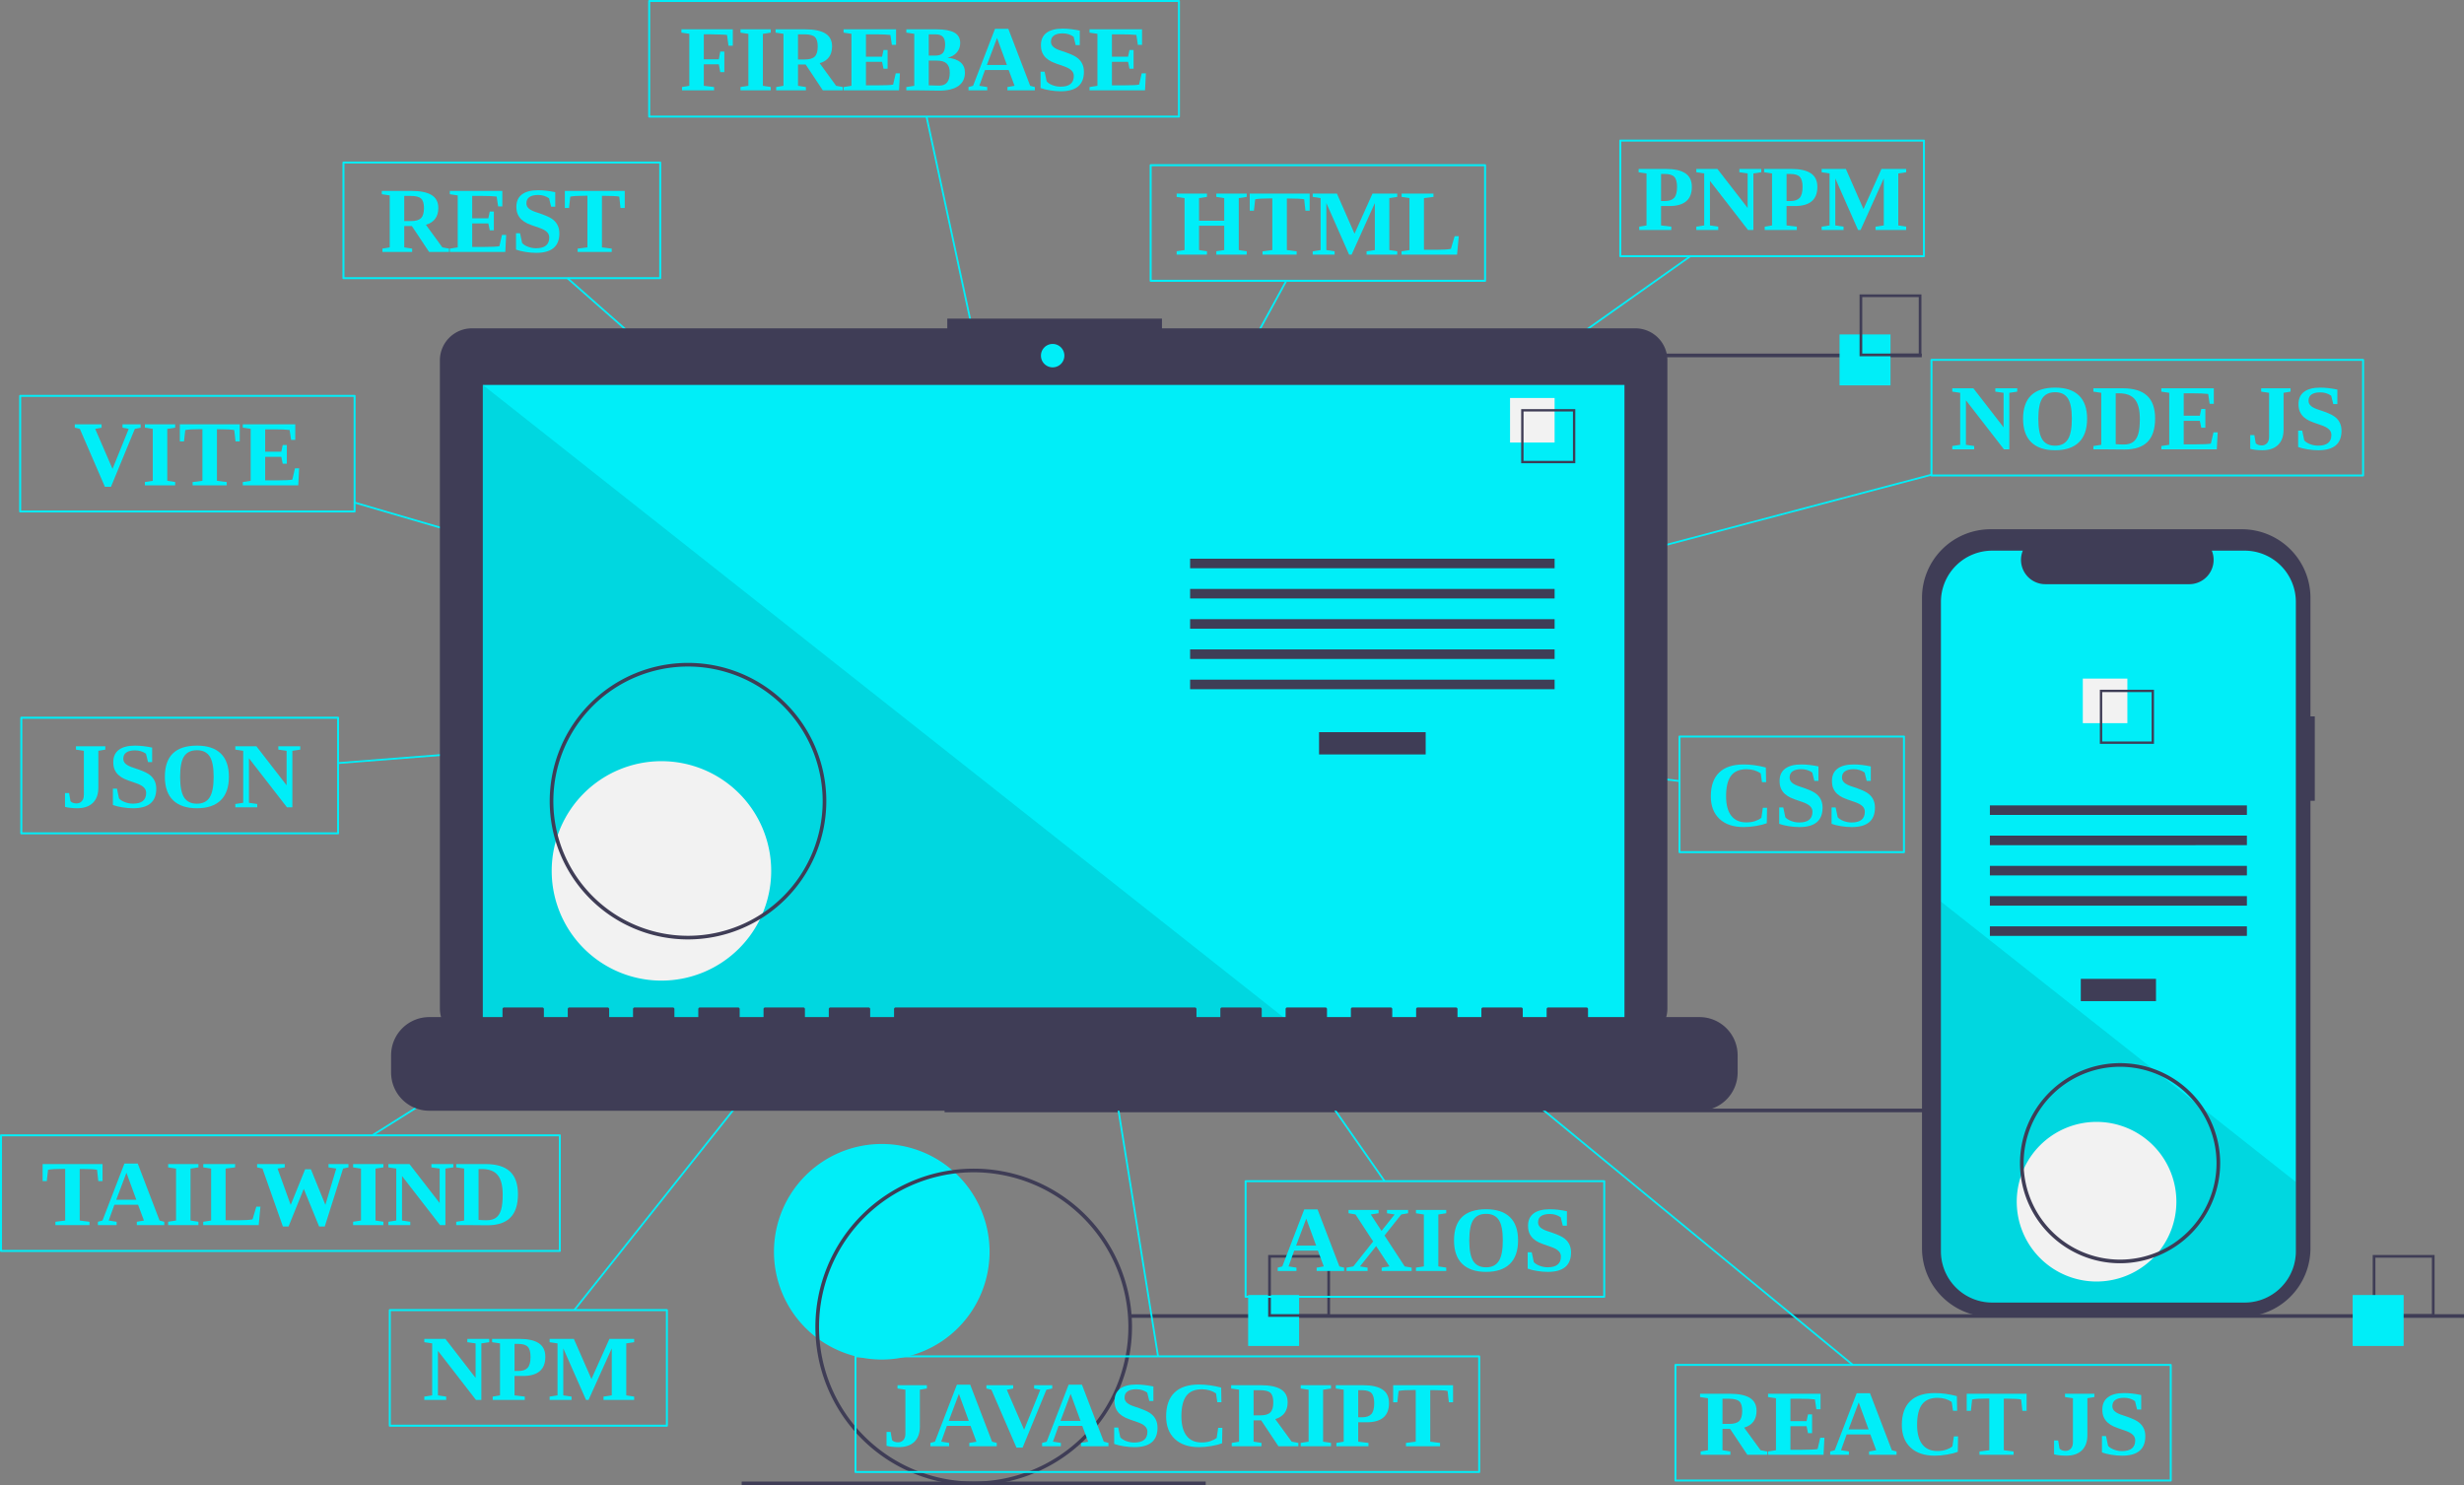<?xml version="1.0" encoding="UTF-8" standalone="no"?>
<svg
   data-name="Layer 1"
   width="1354.099"
   height="816.365"
   viewBox="0 0 1354.099 816.365"
   version="1.1"
   id="svg4022"
   sodipodi:docname="undraw_progressive_app_m-9-ms.svg"
   inkscape:version="1.2.1 (9c6d41e410, 2022-07-14)"
   xmlns:inkscape="http://www.inkscape.org/namespaces/inkscape"
   xmlns:sodipodi="http://sodipodi.sourceforge.net/DTD/sodipodi-0.dtd"
   xmlns="http://www.w3.org/2000/svg"
   xmlns:svg="http://www.w3.org/2000/svg"
   xmlns:rdf="http://www.w3.org/1999/02/22-rdf-syntax-ns#"
   xmlns:cc="http://creativecommons.org/ns#"
   xmlns:dc="http://purl.org/dc/elements/1.1/">
  <rect x="0" y="0" width="1354.099" height="816.365" fill="#808080" stroke="none"/>
  <defs
     id="defs4026" />
  <sodipodi:namedview
     id="namedview4024"
     pagecolor="#ffffff"
     bordercolor="#000000"
     borderopacity="0.25"
     inkscape:showpageshadow="2"
     inkscape:pageopacity="0"
     inkscape:pagecheckerboard="0"
     inkscape:deskcolor="#1f1f1f"
     showgrid="false"
     inkscape:zoom="0.25495215"
     inkscape:cx="88.251854"
     inkscape:cy="639.33565"
     inkscape:window-width="1366"
     inkscape:window-height="717"
     inkscape:window-x="0"
     inkscape:window-y="0"
     inkscape:window-maximized="1"
     inkscape:current-layer="svg4022" />
  <title
     id="title3938">progressive_app</title>
  <g
     id="g8313"
     transform="translate(521.861,-1507.703)">
    <path
       id="circle3942"
       style="fill:#00eef8"
       d="m 21.96,2195.746 a 59.243,59.243 0 0 1 -59.243,59.243 59.243,59.243 0 0 1 -59.243,-59.243 59.243,59.243 0 0 1 59.243,-59.243 59.243,59.243 0 0 1 59.243,59.243 z" />
    <path
       id="rect3944"
       style="fill:#3f3d56"
       d="M -2.762,2117.068 H 730.238 v 2 H -2.762 Z" />
    <path
       id="rect3976"
       style="fill:#3f3d56"
       d="m 279.238,1702.068 h 255 v 2 H 279.238 Z" />
    <path
       id="rect3978"
       style="fill:#3f3d56"
       d="M 99.238,2230.068 H 832.238 v 2 H 99.238 Z" />
    <path
       id="rect3980"
       style="fill:#3f3d56"
       d="m -114.262,2322.068 h 255 v 2 h -255 z" />
    <path
       id="rect3982"
       style="fill:#00eef8"
       d="m 164.067,2219.525 h 28 v 28 h -28 z" />
    <path
       d="m 209.067,2231.525 h -34 v -34 h 34 z m -32.522,-1.478 h 31.043 v -31.044 h -31.043 z"
       fill="#3f3d56"
       id="path3984" />
    <path
       id="rect3986"
       style="fill:#00eef8"
       d="m 489.067,1691.525 h 28 v 28 h -28 z" />
    <path
       d="m 534.067,1703.525 h -34 v -34 h 34 z m -32.522,-1.478 h 31.043 v -31.044 h -31.043 z"
       fill="#3f3d56"
       id="path3988" />
    <path
       d="m 816.067,2231.525 h -34 v -34 h 34 z m -32.522,-1.478 h 31.043 v -31.044 h -31.043 z"
       fill="#3f3d56"
       id="path3992" />
    <path
       d="m 13.238,2324.068 a 87,87 0 1 1 87,-87 87.099,87.099 0 0 1 -87,87 z m 0,-172 a 85,85 0 1 0 85,85 85.096,85.096 0 0 0 -85,-85 z"
       fill="#3f3d56"
       id="path4018" />
    <path
       id="rect3646"
       style="opacity:1;fill:none;stroke:#00eef8;stroke-width:1.1;stroke-linecap:round;stroke-linejoin:round"
       d="m 110.482,1598.508 h 183.793 v 63.548 H 110.482 Z" />
    <g
       aria-label="HTML"
       transform="scale(1.005,0.995)"
       id="text3754"
       style="font-weight:bold;font-size:51.488px;font-family:'Liberation Serif';-inkscape-font-specification:'Liberation Serif, Bold';text-align:center;text-anchor:middle;opacity:1;fill:#00eef8;stroke-width:1.1;stroke-linecap:round;stroke-linejoin:round">
      <path
         d="m 124.149,1655.931 v -1.86 l 4.324,-0.654 v -28.685 l -4.324,-0.679 v -1.835 h 16.568 v 1.835 l -4.324,0.679 v 12.47 h 13.777 v -12.47 l -4.324,-0.679 v -1.835 h 16.618 v 1.835 l -4.349,0.679 v 28.685 l 4.349,0.654 v 1.86 h -16.618 v -1.86 l 4.324,-0.654 v -13.45 h -13.777 v 13.45 l 4.324,0.654 v 1.86 z"
         id="path8423" />
      <path
         d="m 171.112,1655.931 v -1.835 l 5.355,-0.679 v -28.534 h -1.282 q -5.757,0 -8.095,0.503 l -0.679,6.26 h -2.288 v -9.428 h 32.758 v 9.428 h -2.313 l -0.679,-6.26 q -2.087,-0.453 -8.246,-0.453 h -1.232 v 28.484 l 5.355,0.679 v 1.835 z"
         id="path8425" />
      <path
         d="m 219.834,1655.931 h -1.383 l -12.445,-28.484 v 25.97 l 4.525,0.679 v 1.835 h -11.992 v -1.835 l 4.324,-0.679 v -28.71 l -4.324,-0.654 v -1.835 h 13.249 l 9.629,22.174 9.83,-22.174 h 13.526 v 1.835 l -4.324,0.654 v 28.71 l 4.324,0.679 v 1.835 h -16.769 v -1.835 l 4.525,-0.679 v -25.97 z"
         id="path8427" />
      <path
         d="m 264.584,1624.053 -5.204,0.654 v 28.56 h 6.863 q 5.355,0 7.869,-0.503 l 2.062,-7.014 h 2.263 l -0.955,10.182 h -30.345 v -1.835 l 4.324,-0.679 v -28.71 l -4.299,-0.654 v -1.835 h 17.422 z"
         id="path8429" />
    </g>
    <path
       id="rect3806"
       style="opacity:1;fill:none;stroke:#00eef8;stroke-width:1.1;stroke-linecap:round;stroke-linejoin:round"
       d="m 401.113,1912.553 h 123.358 v 63.548 h -123.358 z" />
    <g
       aria-label="CSS"
       transform="scale(1.005,0.995)"
       id="text3810"
       style="font-weight:bold;font-size:51.488px;font-family:'Liberation Serif';-inkscape-font-specification:'Liberation Serif, Bold';text-align:center;text-anchor:middle;opacity:1;fill:#00eef8;stroke-width:1.1;stroke-linecap:round;stroke-linejoin:round">
      <path
         d="m 434.214,1972.171 q -8.472,0 -13.224,-4.5 -4.752,-4.5 -4.752,-12.47 0,-8.648 4.525,-13.123 4.55,-4.5 13.425,-4.5 5.858,0 12.143,1.684 l 0.151,8.095 h -2.263 l -0.704,-4.877 q -3.319,-2.263 -7.718,-2.263 -5.833,0 -8.523,3.645 -2.69,3.62 -2.69,11.263 0,7.064 2.816,10.76 2.816,3.696 8.196,3.696 2.841,0 4.953,-0.754 2.137,-0.754 3.344,-1.785 l 0.804,-5.531 h 2.288 l -0.151,8.548 q -2.263,0.88 -5.883,1.508 -3.62,0.603 -6.738,0.603 z"
         id="path8433" />
      <path
         d="m 453.648,1961.336 h 2.212 l 1.131,5.405 q 1.056,1.232 3.193,2.062 2.137,0.83 4.425,0.83 7.215,0 7.215,-5.933 0,-1.86 -1.383,-3.143 -1.358,-1.282 -4.299,-2.288 -4.324,-1.433 -6.235,-2.313 -1.886,-0.905 -3.193,-2.112 -1.307,-1.207 -2.087,-2.916 -0.779,-1.735 -0.779,-4.249 0,-4.45 3.017,-6.763 3.042,-2.338 8.875,-2.338 4.224,0 9.352,1.081 v 8.02 h -2.237 l -1.131,-4.626 q -2.564,-1.86 -5.983,-1.86 -3.092,0 -4.752,1.157 -1.659,1.131 -1.659,3.494 0,1.684 1.383,2.891 1.383,1.182 4.324,2.112 5.757,1.886 7.894,3.293 2.162,1.383 3.293,3.444 1.131,2.062 1.131,4.852 0,10.735 -12.646,10.735 -2.891,0 -5.908,-0.503 -2.992,-0.478 -5.154,-1.282 z"
         id="path8435" />
      <path
         d="m 482.283,1961.336 h 2.212 l 1.131,5.405 q 1.056,1.232 3.193,2.062 2.137,0.83 4.425,0.83 7.215,0 7.215,-5.933 0,-1.86 -1.383,-3.143 -1.358,-1.282 -4.299,-2.288 -4.324,-1.433 -6.235,-2.313 -1.886,-0.905 -3.193,-2.112 -1.307,-1.207 -2.087,-2.916 -0.779,-1.735 -0.779,-4.249 0,-4.45 3.017,-6.763 3.042,-2.338 8.875,-2.338 4.224,0 9.352,1.081 v 8.02 h -2.237 l -1.131,-4.626 q -2.564,-1.86 -5.983,-1.86 -3.092,0 -4.752,1.157 -1.659,1.131 -1.659,3.494 0,1.684 1.383,2.891 1.383,1.182 4.324,2.112 5.757,1.886 7.894,3.293 2.162,1.383 3.293,3.444 1.131,2.062 1.131,4.852 0,10.735 -12.646,10.735 -2.891,0 -5.908,-0.503 -2.992,-0.478 -5.154,-1.282 z"
         id="path8437" />
    </g>
    <path
       id="rect3914"
       style="opacity:1;fill:none;stroke:#00eef8;stroke-width:1.1;stroke-linecap:round;stroke-linejoin:round"
       d="M -51.733,2253.258 H 291.041 v 63.548 H -51.733 Z" />
    <g
       aria-label="JAVASCRIPT"
       transform="scale(1.005,0.995)"
       id="text3918"
       style="font-weight:bold;font-size:51.488px;font-family:'Liberation Serif';-inkscape-font-specification:'Liberation Serif, Bold';text-align:center;text-anchor:middle;opacity:1;fill:#00eef8;stroke-width:1.1;stroke-linecap:round;stroke-linejoin:round">
      <path
         d="m -24.175,2282.987 -4.324,-0.654 v -1.835 h 16.065 v 1.835 l -3.821,0.654 v 20.364 q 0,5.455 -3.017,8.422 -3.017,2.942 -8.598,2.942 -1.886,0 -3.721,-0.226 -1.81,-0.201 -2.891,-0.528 v -7.643 h 2.238 l 0.754,4.5 q 0.478,0.578 1.358,0.905 0.88,0.327 1.936,0.327 1.735,0 2.866,-1.207 1.156,-1.207 1.156,-3.57 z"
         id="path8441" />
      <path
         d="m -0.267,2312.376 v 1.835 H -10.524 v -1.835 l 2.514,-0.679 11.992,-31.476 h 7.291 l 11.942,31.476 2.564,0.679 v 1.835 H 10.77 v -1.835 l 3.897,-0.679 -3.218,-8.724 H -1.499 l -3.092,8.724 z m 5.355,-27.076 -5.556,14.908 H 10.493 Z"
         id="path8443" />
      <path
         d="m 56.123,2280.498 v 1.835 l -3.193,0.679 -13.023,31.979 h -3.344 l -13.702,-31.979 -2.765,-0.679 v -1.835 h 14.657 v 1.835 l -3.495,0.679 9.478,22.099 8.849,-22.099 -3.394,-0.679 v -1.835 z"
         id="path8445" />
      <path
         d="m 60.825,2312.376 v 1.835 H 50.567 v -1.835 l 2.514,-0.679 11.992,-31.476 h 7.291 l 11.942,31.476 2.564,0.679 v 1.835 H 71.861 v -1.835 l 3.897,-0.679 -3.218,-8.724 H 59.593 l -3.092,8.724 z m 5.355,-27.076 -5.556,14.908 h 10.961 z"
         id="path8447" />
      <path
         d="m 89.988,2303.879 h 2.212 l 1.131,5.405 q 1.056,1.232 3.193,2.062 2.137,0.83 4.425,0.83 7.215,0 7.215,-5.933 0,-1.86 -1.383,-3.143 -1.358,-1.282 -4.299,-2.288 -4.324,-1.433 -6.235,-2.313 -1.886,-0.905 -3.193,-2.112 -1.307,-1.207 -2.087,-2.916 -0.779,-1.735 -0.779,-4.249 0,-4.45 3.017,-6.763 3.042,-2.338 8.875,-2.338 4.224,0 9.352,1.081 v 8.02 h -2.238 l -1.131,-4.626 q -2.564,-1.86 -5.983,-1.86 -3.092,0 -4.752,1.157 -1.659,1.131 -1.659,3.494 0,1.684 1.383,2.891 1.383,1.182 4.324,2.112 5.757,1.886 7.894,3.293 2.162,1.383 3.293,3.444 1.131,2.062 1.131,4.852 0,10.735 -12.646,10.735 -2.891,0 -5.908,-0.503 -2.992,-0.478 -5.154,-1.282 z"
         id="path8449" />
      <path
         d="m 136.372,2314.715 q -8.472,0 -13.224,-4.5 -4.752,-4.5 -4.752,-12.47 0,-8.648 4.525,-13.123 4.55,-4.5 13.425,-4.5 5.858,0 12.143,1.684 l 0.151,8.095 h -2.263 l -0.704,-4.877 q -3.319,-2.263 -7.718,-2.263 -5.833,0 -8.523,3.645 -2.69,3.62 -2.69,11.263 0,7.064 2.816,10.76 2.816,3.696 8.196,3.696 2.841,0 4.953,-0.754 2.137,-0.754 3.344,-1.785 l 0.804,-5.531 h 2.288 l -0.151,8.548 q -2.263,0.88 -5.883,1.508 -3.62,0.603 -6.738,0.603 z"
         id="path8451" />
      <path
         d="m 166.213,2299.932 v 11.766 l 4.324,0.679 v 1.835 h -16.266 v -1.835 l 3.997,-0.679 v -28.71 l -4.324,-0.654 v -1.835 h 16.115 q 7.442,0 11.112,2.288 3.671,2.288 3.671,7.14 0,7.24 -6.788,9.302 l 9,12.47 3.645,0.679 v 1.835 h -10.911 l -9.403,-14.28 z m 10.785,-9.956 q 0,-3.771 -1.559,-5.229 -1.559,-1.483 -5.707,-1.483 h -3.52 v 13.903 h 3.645 q 3.872,0 5.506,-1.609 1.634,-1.609 1.634,-5.581 z"
         id="path8453" />
      <path
         d="m 204.226,2311.698 4.324,0.654 v 1.86 h -16.568 v -1.86 l 4.324,-0.654 v -28.685 l -4.324,-0.679 v -1.835 h 16.568 v 1.835 l -4.324,0.679 z"
         id="path8455" />
      <path
         d="m 232.182,2290.479 q 0,-4.022 -1.508,-5.606 -1.483,-1.609 -5.254,-1.609 h -1.986 v 14.959 h 2.087 q 3.495,0 5.078,-1.76 1.584,-1.76 1.584,-5.983 z m -8.749,10.509 v 10.71 l 5.606,0.679 v 1.835 h -17.548 v -1.835 l 3.997,-0.679 v -28.71 l -4.324,-0.654 v -1.835 h 14.858 q 7.165,0 10.71,2.413 3.545,2.388 3.545,7.517 0,10.559 -12.319,10.559 z"
         id="path8457" />
      <path
         d="m 249.529,2314.212 v -1.835 l 5.355,-0.679 v -28.534 h -1.282 q -5.757,0 -8.095,0.503 l -0.679,6.26 h -2.288 v -9.428 h 32.758 v 9.428 h -2.313 l -0.679,-6.26 q -2.087,-0.453 -8.246,-0.453 h -1.232 v 28.484 l 5.355,0.679 v 1.835 z"
         id="path8459" />
    </g>
    <path
       id="rect3920"
       style="opacity:1;fill:none;stroke:#00eef8;stroke-width:1.1;stroke-linecap:round;stroke-linejoin:round"
       d="m -521.311,2131.752 h 307.111 v 63.548 h -307.111 z" />
    <g
       aria-label="TAILWIND"
       transform="scale(1.005,0.995)"
       id="text3924"
       style="font-weight:bold;font-size:51.488px;font-family:'Liberation Serif';-inkscape-font-specification:'Liberation Serif, Bold';text-align:center;text-anchor:middle;opacity:1;fill:#00eef8;stroke-width:1.1;stroke-linecap:round;stroke-linejoin:round">
      <path
         d="m -488.971,2192.051 v -1.835 l 5.355,-0.679 v -28.534 h -1.282 q -5.757,0 -8.095,0.503 l -0.679,6.26 h -2.288 v -9.428 h 32.758 v 9.428 h -2.313 l -0.679,-6.26 q -2.087,-0.453 -8.246,-0.453 h -1.232 v 28.484 l 5.355,0.679 v 1.835 z"
         id="path8463" />
      <path
         d="m -455.484,2190.215 v 1.835 h -10.257 v -1.835 l 2.514,-0.679 11.992,-31.476 h 7.291 l 11.942,31.476 2.564,0.679 v 1.835 h -15.009 v -1.835 l 3.897,-0.679 -3.218,-8.724 h -12.947 l -3.092,8.724 z m 5.355,-27.076 -5.556,14.908 h 10.961 z"
         id="path8465" />
      <path
         d="m -415.083,2189.537 4.324,0.654 v 1.86 h -16.568 v -1.86 l 4.324,-0.654 v -28.685 l -4.324,-0.679 v -1.835 h 16.568 v 1.835 l -4.324,0.679 z"
         id="path8467" />
      <path
         d="m -390.697,2160.173 -5.204,0.654 v 28.56 h 6.863 q 5.355,0 7.869,-0.503 l 2.062,-7.014 h 2.263 l -0.955,10.182 h -30.345 v -1.835 l 4.324,-0.679 v -28.71 l -4.299,-0.654 v -1.835 h 17.422 z"
         id="path8469" />
      <path
         d="m -341.673,2192.83 h -3.092 l -8.397,-20.791 -8.322,20.791 h -3.092 l -11.162,-32.004 -2.941,-0.654 v -1.835 h 15.135 v 1.835 l -3.947,0.654 7.19,20.087 7.894,-19.71 h 3.143 l 7.919,19.66 5.958,-20.037 -4.249,-0.654 v -1.835 h 10.911 v 1.835 l -2.941,0.654 z"
         id="path8471" />
      <path
         d="m -313.943,2189.537 4.324,0.654 v 1.86 h -16.568 v -1.86 l 4.324,-0.654 v -28.685 l -4.324,-0.679 v -1.835 h 16.568 v 1.835 l -4.324,0.679 z"
         id="path8473" />
      <path
         d="m -278.847,2160.826 -4.525,-0.654 v -1.835 h 11.992 v 1.835 l -4.324,0.654 v 31.224 h -2.941 l -20.791,-27.102 v 24.587 l 4.525,0.679 v 1.835 h -11.992 v -1.835 l 4.324,-0.679 v -28.71 l -4.324,-0.654 v -1.835 h 11.539 l 16.517,21.545 z"
         id="path8475" />
      <path
         d="m -244.38,2175.207 q 0,-7.291 -2.665,-10.685 -2.665,-3.419 -8.673,-3.419 h -1.86 v 28.082 q 2.413,0.201 4.374,0.201 3.268,0 5.154,-1.408 1.911,-1.408 2.791,-4.4 0.88,-3.017 0.88,-8.372 z m -9.403,-16.869 q 9.076,0 13.4,4.123 4.349,4.098 4.349,12.545 0,8.674 -4.148,12.922 -4.148,4.224 -12.545,4.224 l -11.288,-0.101 h -5.782 v -1.835 l 4.324,-0.679 v -28.71 l -4.324,-0.654 v -1.835 z"
         id="path8477" />
    </g>
    <path
       id="rect3926"
       style="opacity:1;fill:none;stroke:#00eef8;stroke-width:1.1;stroke-linecap:round;stroke-linejoin:round"
       d="m 398.88,2257.952 h 272.196 v 63.548 H 398.88 Z" />
    <g
       aria-label="REACT JS"
       transform="scale(1.005,0.995)"
       id="text3930"
       style="font-weight:bold;font-size:51.488px;font-family:'Liberation Serif';-inkscape-font-specification:'Liberation Serif, Bold';text-align:center;text-anchor:middle;opacity:1;fill:#00eef8;stroke-width:1.1;stroke-linecap:round;stroke-linejoin:round">
      <path
         d="m 422.621,2304.651 v 11.766 l 4.324,0.679 v 1.835 h -16.266 v -1.835 l 3.997,-0.679 v -28.71 l -4.324,-0.654 v -1.835 h 16.115 q 7.442,0 11.112,2.288 3.671,2.288 3.671,7.14 0,7.24 -6.788,9.302 l 9,12.47 3.645,0.679 v 1.835 h -10.911 l -9.403,-14.28 z m 10.785,-9.956 q 0,-3.771 -1.559,-5.229 -1.559,-1.483 -5.707,-1.483 h -3.52 v 13.903 h 3.645 q 3.872,0 5.506,-1.609 1.634,-1.609 1.634,-5.581 z"
         id="path8481" />
      <path
         d="m 447.536,2317.096 4.324,-0.679 v -28.71 l -4.324,-0.654 v -1.835 h 28.71 v 8.573 h -2.288 l -0.804,-5.455 q -2.816,-0.352 -8.146,-0.352 h -5.229 v 12.369 h 8.824 l 0.779,-3.721 h 2.237 v 10.358 h -2.237 l -0.779,-3.821 h -8.824 v 12.998 h 6.361 q 6.486,0 8.497,-0.402 l 1.433,-6.235 h 2.288 l -0.478,9.402 h -30.345 z"
         id="path8483" />
      <path
         d="m 491.758,2317.096 v 1.835 H 481.5 v -1.835 l 2.514,-0.679 11.992,-31.476 h 7.291 l 11.942,31.476 2.564,0.679 v 1.835 h -15.009 v -1.835 l 3.897,-0.679 -3.218,-8.724 h -12.947 l -3.092,8.724 z m 5.355,-27.076 -5.556,14.908 h 10.961 z"
         id="path8485" />
      <path
         d="m 538.67,2319.434 q -8.472,0 -13.224,-4.5 -4.752,-4.5 -4.752,-12.47 0,-8.648 4.525,-13.123 4.55,-4.5 13.425,-4.5 5.858,0 12.143,1.684 l 0.151,8.095 h -2.263 l -0.704,-4.877 q -3.319,-2.263 -7.718,-2.263 -5.833,0 -8.523,3.645 -2.69,3.62 -2.69,11.263 0,7.064 2.816,10.76 2.816,3.696 8.196,3.696 2.841,0 4.953,-0.754 2.137,-0.754 3.344,-1.785 l 0.804,-5.531 h 2.288 l -0.151,8.548 q -2.263,0.88 -5.883,1.508 -3.62,0.603 -6.738,0.603 z"
         id="path8487" />
      <path
         d="m 563.157,2318.931 v -1.835 l 5.355,-0.679 v -28.535 h -1.282 q -5.757,0 -8.095,0.503 l -0.679,6.26 h -2.288 v -9.428 h 32.758 v 9.428 h -2.313 l -0.679,-6.26 q -2.087,-0.453 -8.246,-0.453 h -1.232 v 28.484 l 5.355,0.679 v 1.835 z"
         id="path8489" />
      <path
         d="m 614.242,2287.706 -4.324,-0.654 v -1.835 h 16.065 v 1.835 l -3.821,0.654 v 20.364 q 0,5.455 -3.017,8.422 -3.017,2.941 -8.598,2.941 -1.886,0 -3.721,-0.226 -1.81,-0.201 -2.891,-0.528 v -7.643 h 2.237 l 0.754,4.5 q 0.478,0.578 1.358,0.905 0.88,0.327 1.936,0.327 1.735,0 2.866,-1.207 1.156,-1.207 1.156,-3.57 z"
         id="path8491" />
      <path
         d="m 630.131,2308.598 h 2.212 l 1.131,5.405 q 1.056,1.232 3.193,2.062 2.137,0.83 4.425,0.83 7.215,0 7.215,-5.933 0,-1.86 -1.383,-3.143 -1.358,-1.282 -4.299,-2.288 -4.324,-1.433 -6.235,-2.313 -1.886,-0.905 -3.193,-2.112 -1.307,-1.207 -2.087,-2.916 -0.779,-1.735 -0.779,-4.249 0,-4.45 3.017,-6.763 3.042,-2.338 8.875,-2.338 4.224,0 9.352,1.081 v 8.02 h -2.238 l -1.131,-4.626 q -2.564,-1.86 -5.983,-1.86 -3.092,0 -4.752,1.157 -1.659,1.131 -1.659,3.494 0,1.684 1.383,2.891 1.383,1.182 4.324,2.112 5.757,1.885 7.894,3.293 2.162,1.383 3.293,3.444 1.131,2.062 1.131,4.852 0,10.735 -12.646,10.735 -2.891,0 -5.908,-0.503 -2.992,-0.478 -5.154,-1.282 z"
         id="path8493" />
    </g>
    <path
       id="rect3932"
       style="opacity:1;fill:none;stroke:#00eef8;stroke-width:1.1;stroke-linecap:round;stroke-linejoin:round"
       d="m -510.784,1725.302 h 183.793 v 63.548 h -183.793 z" />
    <g
       aria-label="VITE"
       transform="scale(1.005,0.995)"
       id="text3936"
       style="font-weight:bold;font-size:51.488px;font-family:'Liberation Serif';-inkscape-font-specification:'Liberation Serif, Bold';text-align:center;text-anchor:middle;opacity:1;fill:#00eef8;stroke-width:1.1;stroke-linecap:round;stroke-linejoin:round">
      <path
         d="m -442.347,1749.695 v 1.835 l -3.193,0.679 -13.023,31.979 h -3.344 l -13.702,-31.979 -2.765,-0.679 v -1.835 h 14.657 v 1.835 l -3.495,0.679 9.478,22.099 8.849,-22.099 -3.394,-0.679 v -1.835 z"
         id="path8497" />
      <path
         d="m -427.791,1780.894 4.324,0.654 v 1.86 h -16.568 v -1.86 l 4.324,-0.654 v -28.685 l -4.324,-0.679 v -1.835 h 16.568 v 1.835 l -4.324,0.679 z"
         id="path8499" />
      <path
         d="m -413.938,1783.408 v -1.835 l 5.355,-0.679 V 1752.36 h -1.282 q -5.757,0 -8.095,0.503 l -0.679,6.26 h -2.288 v -9.428 h 32.758 v 9.428 h -2.313 l -0.679,-6.26 q -2.087,-0.453 -8.246,-0.453 h -1.232 v 28.484 l 5.355,0.679 v 1.835 z"
         id="path8501" />
      <path
         d="m -386.51,1781.573 4.324,-0.679 v -28.71 l -4.324,-0.654 v -1.835 h 28.71 v 8.573 h -2.288 l -0.804,-5.455 q -2.816,-0.352 -8.146,-0.352 h -5.229 v 12.369 h 8.824 l 0.779,-3.721 h 2.237 v 10.358 h -2.237 l -0.779,-3.821 h -8.824 v 12.998 h 6.361 q 6.486,0 8.497,-0.402 l 1.433,-6.235 h 2.288 l -0.478,9.402 h -30.345 z"
         id="path8503" />
    </g>
    <path
       id="rect5015"
       style="opacity:1;fill:none;stroke:#00eef8;stroke-width:1.1;stroke-linecap:round;stroke-linejoin:round"
       d="m 162.663,2156.958 h 197.092 v 63.548 H 162.663 Z" />
    <g
       aria-label="AXIOS"
       transform="scale(1.005,0.995)"
       id="text5019"
       style="font-weight:bold;font-size:51.488px;font-family:'Liberation Serif';-inkscape-font-specification:'Liberation Serif, Bold';text-align:center;text-anchor:middle;opacity:1;fill:#00eef8;stroke-width:1.1;stroke-linecap:round;stroke-linejoin:round">
      <path
         d="m 189.666,2215.557 v 1.835 h -10.257 v -1.835 l 2.514,-0.679 11.992,-31.476 h 7.291 l 11.942,31.476 2.564,0.679 v 1.835 h -15.009 v -1.835 l 3.897,-0.679 -3.218,-8.724 h -12.947 l -3.092,8.724 z m 5.355,-27.076 -5.556,14.908 h 10.961 z"
         id="path8507" />
      <path
         d="m 224.385,2214.878 4.173,0.679 v 1.835 h -11.514 v -1.835 l 3.721,-0.679 10.836,-13.777 -9.654,-14.933 -3.796,-0.654 v -1.835 h 16.417 v 1.835 l -4.274,0.654 5.883,9.101 7.165,-9.101 -4.173,-0.654 v -1.835 h 11.539 v 1.835 l -3.721,0.654 -9.176,11.64 11.037,17.07 3.821,0.679 v 1.835 h -16.417 v -1.835 l 4.274,-0.679 -7.291,-11.238 z"
         id="path8509" />
      <path
         d="m 267.249,2214.878 4.324,0.654 v 1.86 h -16.568 v -1.86 l 4.324,-0.654 v -28.685 l -4.324,-0.679 v -1.835 h 16.568 v 1.835 l -4.324,0.679 z"
         id="path8511" />
      <path
         d="m 284.169,2200.498 q 0,8.02 2.187,11.464 2.212,3.419 6.989,3.419 4.752,0 6.939,-3.444 2.212,-3.444 2.212,-11.439 0,-7.97 -2.212,-11.313 -2.187,-3.344 -6.939,-3.344 -4.777,0 -6.989,3.344 -2.187,3.344 -2.187,11.313 z m -8.347,0 q 0,-17.196 17.523,-17.196 8.648,0 13.073,4.374 4.425,4.349 4.425,12.822 0,8.573 -4.475,12.998 -4.475,4.4 -13.023,4.4 -8.523,0 -13.023,-4.4 -4.5,-4.4 -4.5,-12.998 z"
         id="path8513" />
      <path
         d="m 316.097,2207.06 h 2.212 l 1.131,5.405 q 1.056,1.232 3.193,2.062 2.137,0.83 4.425,0.83 7.215,0 7.215,-5.933 0,-1.86 -1.383,-3.143 -1.358,-1.282 -4.299,-2.288 -4.324,-1.433 -6.235,-2.313 -1.886,-0.905 -3.193,-2.112 -1.307,-1.207 -2.087,-2.916 -0.779,-1.735 -0.779,-4.249 0,-4.45 3.017,-6.763 3.042,-2.338 8.875,-2.338 4.224,0 9.352,1.081 v 8.02 h -2.238 l -1.131,-4.626 q -2.564,-1.86 -5.983,-1.86 -3.092,0 -4.752,1.157 -1.659,1.131 -1.659,3.494 0,1.684 1.383,2.891 1.383,1.182 4.324,2.112 5.757,1.886 7.894,3.293 2.162,1.383 3.293,3.444 1.131,2.062 1.131,4.852 0,10.735 -12.646,10.735 -2.891,0 -5.908,-0.503 -2.992,-0.478 -5.154,-1.282 z"
         id="path8515" />
    </g>
    <path
       id="rect5021"
       style="opacity:1;fill:none;stroke:#00eef8;stroke-width:1.1;stroke-linecap:round;stroke-linejoin:round"
       d="m 539.587,1705.506 h 237.194 v 63.548 H 539.587 Z" />
    <g
       aria-label="NODE JS"
       transform="scale(1.005,0.995)"
       id="text5025"
       style="font-weight:bold;font-size:51.488px;font-family:'Liberation Serif';-inkscape-font-specification:'Liberation Serif, Bold';text-align:center;text-anchor:middle;opacity:1;fill:#00eef8;stroke-width:1.1;stroke-linecap:round;stroke-linejoin:round">
      <path
         d="m 576.329,1732.281 -4.525,-0.654 v -1.835 h 11.992 v 1.835 l -4.324,0.654 v 31.224 h -2.941 l -20.791,-27.101 v 24.587 l 4.525,0.679 v 1.835 h -11.992 v -1.835 l 4.324,-0.679 v -28.71 l -4.324,-0.654 v -1.835 h 11.539 l 16.517,21.545 z"
         id="path8519" />
      <path
         d="m 595.335,1746.611 q 0,8.02 2.187,11.464 2.212,3.419 6.989,3.419 4.752,0 6.939,-3.444 2.212,-3.444 2.212,-11.439 0,-7.97 -2.212,-11.313 -2.187,-3.344 -6.939,-3.344 -4.777,0 -6.989,3.344 -2.187,3.344 -2.187,11.313 z m -8.347,0 q 0,-17.196 17.523,-17.196 8.648,0 13.073,4.375 4.425,4.349 4.425,12.822 0,8.573 -4.475,12.998 -4.475,4.4 -13.023,4.4 -8.523,0 -13.023,-4.4 -4.5,-4.399 -4.5,-12.998 z"
         id="path8521" />
      <path
         d="m 650.845,1746.661 q 0,-7.291 -2.665,-10.685 -2.665,-3.419 -8.673,-3.419 h -1.86 v 28.082 q 2.413,0.201 4.374,0.201 3.268,0 5.154,-1.408 1.911,-1.408 2.791,-4.4 0.88,-3.017 0.88,-8.372 z m -9.403,-16.869 q 9.076,0 13.4,4.123 4.349,4.098 4.349,12.545 0,8.673 -4.148,12.922 -4.148,4.224 -12.545,4.224 l -11.288,-0.101 h -5.782 v -1.835 l 4.324,-0.679 v -28.71 l -4.324,-0.654 v -1.835 z"
         id="path8523" />
      <path
         d="m 662.586,1761.67 4.324,-0.679 v -28.71 l -4.324,-0.654 v -1.835 h 28.71 v 8.573 h -2.288 l -0.804,-5.455 q -2.816,-0.352 -8.146,-0.352 h -5.229 v 12.369 h 8.824 l 0.779,-3.721 h 2.237 v 10.358 h -2.237 l -0.779,-3.821 h -8.824 v 12.998 h 6.361 q 6.486,0 8.497,-0.402 l 1.433,-6.235 h 2.288 l -0.478,9.402 h -30.345 z"
         id="path8525" />
      <path
         d="m 721.515,1732.281 -4.324,-0.654 v -1.835 h 16.065 v 1.835 l -3.821,0.654 v 20.364 q 0,5.455 -3.017,8.422 -3.017,2.941 -8.598,2.941 -1.886,0 -3.721,-0.226 -1.81,-0.201 -2.891,-0.528 v -7.643 h 2.237 l 0.754,4.5 q 0.478,0.578 1.358,0.905 0.88,0.327 1.936,0.327 1.735,0 2.866,-1.207 1.156,-1.207 1.156,-3.57 z"
         id="path8527" />
      <path
         d="m 737.404,1753.173 h 2.212 l 1.131,5.405 q 1.056,1.232 3.193,2.062 2.137,0.83 4.425,0.83 7.215,0 7.215,-5.933 0,-1.86 -1.383,-3.143 -1.358,-1.282 -4.299,-2.288 -4.324,-1.433 -6.235,-2.313 -1.886,-0.905 -3.193,-2.112 -1.307,-1.207 -2.087,-2.916 -0.779,-1.735 -0.779,-4.249 0,-4.45 3.017,-6.763 3.042,-2.338 8.875,-2.338 4.224,0 9.352,1.081 v 8.02 h -2.237 l -1.131,-4.626 q -2.564,-1.86 -5.983,-1.86 -3.092,0 -4.752,1.157 -1.659,1.131 -1.659,3.494 0,1.684 1.383,2.891 1.383,1.182 4.324,2.112 5.757,1.885 7.894,3.293 2.162,1.383 3.293,3.444 1.131,2.062 1.131,4.852 0,10.735 -12.646,10.735 -2.891,0 -5.908,-0.503 -2.992,-0.478 -5.154,-1.282 z"
         id="path8529" />
    </g>
    <path
       id="rect5170"
       style="opacity:1;fill:none;stroke:#00eef8;stroke-width:1.1;stroke-linecap:round;stroke-linejoin:round"
       d="m -510.155,1902.21 h 174.087 v 63.548 h -174.087 z" />
    <g
       aria-label="JSON"
       transform="scale(1.005,0.995)"
       id="text5174"
       style="font-weight:bold;font-size:51.488px;font-family:'Liberation Serif';-inkscape-font-specification:'Liberation Serif, Bold';text-align:center;text-anchor:middle;opacity:1;fill:#00eef8;stroke-width:1.1;stroke-linecap:round;stroke-linejoin:round">
      <path
         d="m -473.411,1930.046 -4.324,-0.654 v -1.835 h 16.065 v 1.835 l -3.821,0.654 v 20.364 q 0,5.455 -3.017,8.422 -3.017,2.941 -8.598,2.941 -1.886,0 -3.721,-0.226 -1.81,-0.201 -2.891,-0.528 v -7.643 h 2.237 l 0.754,4.5 q 0.478,0.578 1.358,0.905 0.88,0.327 1.936,0.327 1.735,0 2.866,-1.207 1.156,-1.207 1.156,-3.57 z"
         id="path8533" />
      <path
         d="m -457.522,1950.938 h 2.212 l 1.131,5.405 q 1.056,1.232 3.193,2.062 2.137,0.83 4.425,0.83 7.215,0 7.215,-5.933 0,-1.86 -1.383,-3.143 -1.358,-1.282 -4.299,-2.288 -4.324,-1.433 -6.235,-2.313 -1.886,-0.905 -3.193,-2.112 -1.307,-1.207 -2.087,-2.916 -0.779,-1.735 -0.779,-4.249 0,-4.45 3.017,-6.763 3.042,-2.338 8.875,-2.338 4.224,0 9.352,1.081 v 8.02 h -2.238 l -1.131,-4.626 q -2.564,-1.86 -5.983,-1.86 -3.092,0 -4.752,1.157 -1.659,1.131 -1.659,3.494 0,1.684 1.383,2.891 1.383,1.182 4.324,2.112 5.757,1.885 7.894,3.293 2.162,1.383 3.293,3.444 1.131,2.062 1.131,4.852 0,10.735 -12.646,10.735 -2.891,0 -5.908,-0.503 -2.992,-0.478 -5.154,-1.282 z"
         id="path8535" />
      <path
         d="m -420.767,1944.376 q 0,8.02 2.187,11.464 2.212,3.419 6.989,3.419 4.752,0 6.939,-3.444 2.212,-3.444 2.212,-11.439 0,-7.97 -2.212,-11.313 -2.187,-3.344 -6.939,-3.344 -4.777,0 -6.989,3.344 -2.187,3.344 -2.187,11.313 z m -8.347,0 q 0,-17.196 17.523,-17.196 8.648,0 13.073,4.375 4.425,4.349 4.425,12.822 0,8.573 -4.475,12.998 -4.475,4.4 -13.023,4.4 -8.523,0 -13.023,-4.4 -4.5,-4.4 -4.5,-12.998 z"
         id="path8537" />
      <path
         d="m -362.541,1930.046 -4.525,-0.654 v -1.835 h 11.992 v 1.835 l -4.324,0.654 v 31.224 h -2.941 l -20.791,-27.101 v 24.587 l 4.525,0.679 v 1.835 h -11.992 v -1.835 l 4.324,-0.679 v -28.71 l -4.324,-0.654 v -1.835 h 11.539 l 16.517,21.545 z"
         id="path8539" />
    </g>
    <path
       id="rect5176"
       style="opacity:1;fill:none;stroke:#00eef8;stroke-width:1.1;stroke-linecap:round;stroke-linejoin:round"
       d="m -333.117,1597.039 h 174.087 v 63.548 h -174.087 z" />
    <g
       aria-label="REST"
       transform="scale(1.005,0.995)"
       id="text5180"
       style="font-weight:bold;font-size:51.488px;font-family:'Liberation Serif';-inkscape-font-specification:'Liberation Serif, Bold';text-align:center;text-anchor:middle;opacity:1;fill:#00eef8;stroke-width:1.1;stroke-linecap:round;stroke-linejoin:round">
      <path
         d="m -298.214,1640.174 v 11.766 l 4.324,0.679 v 1.835 h -16.266 v -1.835 l 3.997,-0.679 v -28.71 l -4.324,-0.654 v -1.835 h 16.115 q 7.442,0 11.112,2.288 3.671,2.288 3.671,7.14 0,7.24 -6.788,9.302 l 9,12.47 3.645,0.679 v 1.835 h -10.911 l -9.403,-14.28 z m 10.785,-9.956 q 0,-3.771 -1.559,-5.229 -1.559,-1.483 -5.707,-1.483 h -3.52 v 13.903 h 3.645 q 3.872,0 5.506,-1.609 1.634,-1.609 1.634,-5.581 z"
         id="path8543" />
      <path
         d="m -273.3,1652.618 4.324,-0.679 v -28.71 l -4.324,-0.654 v -1.835 h 28.71 v 8.573 h -2.288 l -0.804,-5.455 q -2.816,-0.352 -8.146,-0.352 h -5.229 v 12.369 h 8.824 l 0.779,-3.721 h 2.237 v 10.358 h -2.237 l -0.779,-3.821 h -8.824 v 12.998 h 6.361 q 6.486,0 8.497,-0.402 l 1.433,-6.235 h 2.288 l -0.478,9.402 h -30.345 z"
         id="path8545" />
      <path
         d="m -237.098,1644.121 h 2.212 l 1.131,5.405 q 1.056,1.232 3.193,2.062 2.137,0.83 4.425,0.83 7.215,0 7.215,-5.933 0,-1.86 -1.383,-3.143 -1.358,-1.282 -4.299,-2.288 -4.324,-1.433 -6.235,-2.313 -1.886,-0.905 -3.193,-2.112 -1.307,-1.207 -2.087,-2.916 -0.779,-1.735 -0.779,-4.249 0,-4.45 3.017,-6.763 3.042,-2.338 8.875,-2.338 4.224,0 9.352,1.081 v 8.02 h -2.237 l -1.131,-4.626 q -2.564,-1.86 -5.983,-1.86 -3.092,0 -4.752,1.157 -1.659,1.131 -1.659,3.494 0,1.684 1.383,2.891 1.383,1.182 4.324,2.112 5.757,1.885 7.894,3.293 2.162,1.383 3.293,3.444 1.131,2.062 1.131,4.852 0,10.735 -12.646,10.735 -2.891,0 -5.908,-0.503 -2.992,-0.478 -5.154,-1.282 z"
         id="path8547" />
      <path
         d="m -203.41,1654.454 v -1.835 l 5.355,-0.679 v -28.534 h -1.282 q -5.757,0 -8.095,0.503 l -0.679,6.26 h -2.288 v -9.428 h 32.758 v 9.428 h -2.313 l -0.679,-6.26 q -2.087,-0.453 -8.246,-0.453 h -1.232 v 28.484 l 5.355,0.679 v 1.835 z"
         id="path8549" />
    </g>
    <path
       id="rect5182"
       style="opacity:1;fill:none;stroke:#00eef8;stroke-width:1.1;stroke-linecap:round;stroke-linejoin:round"
       d="m -307.646,2227.813 h 152.28 v 63.548 H -307.646 Z" />
    <g
       aria-label="NPM"
       transform="scale(1.005,0.995)"
       id="text5186"
       style="font-weight:bold;font-size:51.488px;font-family:'Liberation Serif';-inkscape-font-specification:'Liberation Serif, Bold';text-align:center;text-anchor:middle;opacity:1;fill:#00eef8;stroke-width:1.1;stroke-linecap:round;stroke-linejoin:round">
      <path
         d="m -259.201,2257.405 -4.525,-0.654 v -1.835 h 11.992 v 1.835 l -4.324,0.654 v 31.224 h -2.941 l -20.791,-27.101 v 24.587 l 4.525,0.679 v 1.835 h -11.992 v -1.835 l 4.324,-0.679 v -28.71 l -4.324,-0.654 v -1.835 h 11.539 l 16.517,21.545 z"
         id="path8553" />
      <path
         d="m -229.158,2264.897 q 0,-4.022 -1.508,-5.606 -1.483,-1.609 -5.254,-1.609 h -1.986 v 14.959 h 2.087 q 3.495,0 5.078,-1.76 1.584,-1.76 1.584,-5.984 z m -8.749,10.509 v 10.71 l 5.606,0.679 v 1.835 h -17.548 v -1.835 l 3.997,-0.679 v -28.71 l -4.324,-0.654 v -1.835 h 14.858 q 7.165,0 10.71,2.413 3.545,2.388 3.545,7.517 0,10.559 -12.319,10.559 z"
         id="path8555" />
      <path
         d="m -197.431,2288.63 h -1.383 l -12.445,-28.484 v 25.97 l 4.525,0.679 v 1.835 h -11.992 v -1.835 l 4.324,-0.679 v -28.71 l -4.324,-0.654 v -1.835 h 13.249 l 9.629,22.174 9.83,-22.174 h 13.526 v 1.835 l -4.324,0.654 v 28.71 l 4.324,0.679 v 1.835 h -16.769 v -1.835 l 4.525,-0.679 v -25.97 z"
         id="path8557" />
    </g>
    <path
       id="rect5188"
       style="opacity:1;fill:none;stroke:#00eef8;stroke-width:1.1;stroke-linecap:round;stroke-linejoin:round"
       d="m 368.567,1584.97 h 166.873 v 63.548 H 368.567 Z" />
    <g
       aria-label="PNPM"
       transform="scale(1.005,0.995)"
       id="text5192"
       style="font-weight:bold;font-size:51.488px;font-family:'Liberation Serif';-inkscape-font-specification:'Liberation Serif, Bold';text-align:center;text-anchor:middle;opacity:1;fill:#00eef8;stroke-width:1.1;stroke-linecap:round;stroke-linejoin:round">
      <path
         d="m 397.777,1618.588 q 0,-4.022 -1.508,-5.606 -1.483,-1.609 -5.254,-1.609 h -1.986 v 14.959 h 2.087 q 3.495,0 5.078,-1.76 1.584,-1.76 1.584,-5.983 z m -8.749,10.509 v 10.71 l 5.606,0.679 v 1.835 h -17.548 v -1.835 l 3.997,-0.679 v -28.71 l -4.324,-0.654 v -1.835 h 14.858 q 7.165,0 10.71,2.413 3.545,2.388 3.545,7.517 0,10.559 -12.319,10.559 z"
         id="path8561" />
      <path
         d="m 436.368,1611.096 -4.525,-0.654 v -1.835 h 11.992 v 1.835 l -4.324,0.654 v 31.224 h -2.941 l -20.791,-27.102 v 24.587 l 4.525,0.679 v 1.835 h -11.992 v -1.835 l 4.324,-0.679 v -28.71 l -4.324,-0.654 v -1.835 h 11.539 l 16.517,21.545 z"
         id="path8563" />
      <path
         d="m 466.411,1618.588 q 0,-4.022 -1.508,-5.606 -1.483,-1.609 -5.254,-1.609 h -1.986 v 14.959 h 2.087 q 3.495,0 5.078,-1.76 1.584,-1.76 1.584,-5.983 z m -8.749,10.509 v 10.71 l 5.606,0.679 v 1.835 h -17.548 v -1.835 l 3.997,-0.679 v -28.71 l -4.324,-0.654 v -1.835 h 14.858 q 7.165,0 10.71,2.413 3.545,2.388 3.545,7.517 0,10.559 -12.319,10.559 z"
         id="path8565" />
      <path
         d="m 498.138,1642.32 h -1.383 l -12.445,-28.484 v 25.97 l 4.525,0.679 v 1.835 h -11.992 v -1.835 l 4.324,-0.679 v -28.71 l -4.324,-0.654 v -1.835 h 13.249 l 9.629,22.174 9.83,-22.174 h 13.526 v 1.835 l -4.324,0.654 v 28.71 l 4.324,0.679 v 1.835 h -16.769 v -1.835 l 4.525,-0.679 v -25.97 z"
         id="path8567" />
    </g>
    <path
       id="rect5614"
       style="opacity:1;fill:none;stroke:#00eef8;stroke-width:1.1;stroke-linecap:round;stroke-linejoin:round"
       d="m -165.092,1508.253 h 291.127 v 63.548 h -291.127 z" />
    <g
       aria-label="FIREBASE"
       transform="scale(1.005,0.995)"
       id="text5618"
       style="font-weight:bold;font-size:51.488px;font-family:'Liberation Serif';-inkscape-font-specification:'Liberation Serif, Bold';text-align:center;text-anchor:middle;opacity:1;fill:#00eef8;stroke-width:1.1;stroke-linecap:round;stroke-linejoin:round">
      <path
         d="m -134.416,1550.809 v 11.866 l 5.606,0.679 v 1.835 h -17.523 v -1.835 l 3.997,-0.679 v -28.71 l -4.324,-0.654 v -1.835 h 28.107 v 9.076 h -2.363 l -0.804,-5.958 q -1.232,-0.176 -4.073,-0.251 -2.841,-0.101 -4.475,-0.101 h -4.148 v 13.802 h 8.221 l 0.779,-4.274 h 2.238 v 11.364 h -2.238 l -0.779,-4.324 z"
         id="path8571" />
      <path
         d="m -102.111,1562.675 4.324,0.654 v 1.86 h -16.568 v -1.86 l 4.324,-0.654 v -28.685 l -4.324,-0.679 v -1.835 h 16.568 v 1.835 l -4.324,0.679 z"
         id="path8573" />
      <path
         d="m -82.903,1550.91 v 11.766 l 4.324,0.679 v 1.835 h -16.266 v -1.835 l 3.997,-0.679 v -28.71 l -4.324,-0.654 v -1.835 h 16.115 q 7.442,0 11.112,2.288 3.671,2.288 3.671,7.14 0,7.24 -6.788,9.302 l 9,12.47 3.645,0.679 v 1.835 h -10.911 l -9.403,-14.28 z m 10.785,-9.956 q 0,-3.771 -1.559,-5.229 -1.559,-1.483 -5.707,-1.483 h -3.52 v 13.903 h 3.645 q 3.872,0 5.506,-1.609 1.634,-1.609 1.634,-5.581 z"
         id="path8575" />
      <path
         d="m -57.989,1563.354 4.324,-0.679 v -28.71 l -4.324,-0.654 v -1.835 h 28.71 v 8.573 h -2.288 l -0.804,-5.455 q -2.816,-0.352 -8.146,-0.352 h -5.229 v 12.369 h 8.824 l 0.779,-3.721 h 2.238 v 10.358 h -2.238 l -0.779,-3.821 h -8.824 v 12.998 h 6.361 q 6.486,0 8.497,-0.402 l 1.433,-6.235 h 2.288 l -0.478,9.403 H -57.989 Z"
         id="path8577" />
      <path
         d="m -2.454,1539.798 q 0,-2.942 -1.282,-4.249 -1.257,-1.307 -4.173,-1.307 h -3.495 v 11.741 h 3.696 q 2.69,0 3.972,-1.408 1.282,-1.408 1.282,-4.777 z m 2.539,15.562 q 0,-3.344 -1.684,-4.978 -1.659,-1.634 -5.455,-1.634 h -4.349 v 13.676 q 3.62,0.151 5.707,0.151 2.941,0 4.349,-1.785 1.433,-1.785 1.433,-5.43 z m -23.758,9.83 v -1.835 l 4.349,-0.679 v -28.71 l -4.349,-0.654 v -1.835 h 16.366 q 6.713,0 9.905,1.81 3.193,1.785 3.193,5.807 0,3.017 -1.886,5.204 -1.886,2.187 -5.053,2.866 4.701,0.478 7.115,2.564 2.413,2.062 2.413,5.631 0,4.902 -3.62,7.442 -3.62,2.539 -10.383,2.539 l -11.464,-0.151 z"
         id="path8579" />
      <path
         d="m 20.575,1563.354 v 1.835 H 10.318 v -1.835 l 2.514,-0.679 11.992,-31.476 h 7.291 l 11.942,31.476 2.564,0.679 v 1.835 H 31.612 v -1.835 l 3.897,-0.679 -3.218,-8.724 H 19.343 l -3.092,8.724 z m 5.355,-27.076 -5.556,14.908 h 10.961 z"
         id="path8581" />
      <path
         d="m 49.738,1554.857 h 2.212 l 1.131,5.405 q 1.056,1.232 3.193,2.062 2.137,0.83 4.425,0.83 7.215,0 7.215,-5.933 0,-1.86 -1.383,-3.143 -1.358,-1.282 -4.299,-2.288 -4.324,-1.433 -6.235,-2.313 -1.886,-0.905 -3.193,-2.112 -1.307,-1.207 -2.087,-2.916 -0.779,-1.735 -0.779,-4.249 0,-4.45 3.017,-6.763 3.042,-2.338 8.875,-2.338 4.224,0 9.352,1.081 v 8.02 h -2.238 l -1.131,-4.626 q -2.564,-1.86 -5.983,-1.86 -3.092,0 -4.752,1.156 -1.659,1.131 -1.659,3.495 0,1.684 1.383,2.891 1.383,1.182 4.324,2.112 5.757,1.886 7.894,3.293 2.162,1.383 3.293,3.444 1.131,2.062 1.131,4.852 0,10.735 -12.646,10.735 -2.891,0 -5.908,-0.503 -2.992,-0.478 -5.154,-1.282 z"
         id="path8583" />
      <path
         d="m 76.512,1563.354 4.324,-0.679 v -28.71 l -4.324,-0.654 v -1.835 H 105.223 v 8.573 h -2.288 l -0.804,-5.455 q -2.816,-0.352 -8.146,-0.352 h -5.229 v 12.369 h 8.824 l 0.779,-3.721 h 2.238 v 10.358 h -2.238 l -0.779,-3.821 h -8.824 v 12.998 h 6.361 q 6.486,0 8.497,-0.402 l 1.433,-6.235 h 2.288 l -0.478,9.403 H 76.512 Z"
         id="path8585" />
    </g>
    <path
       style="fill:none;fill-rule:evenodd;stroke:#00eff8;stroke-width:1px;stroke-linecap:butt;stroke-linejoin:miter;stroke-opacity:1"
       d="m 185.03,1662.057 -31.243,57.222"
       id="path5781" />
    <path
       style="fill:none;fill-rule:evenodd;stroke:#00eff8;stroke-width:1px;stroke-linecap:butt;stroke-linejoin:miter;stroke-opacity:1"
       d="m -143.49,1719.279 -66.553,-58.692"
       id="path5783" />
    <path
       style="fill:none;fill-rule:evenodd;stroke:#00eff8;stroke-width:1px;stroke-linecap:butt;stroke-linejoin:miter;stroke-opacity:1"
       d="m -256.527,1804.537 -70.464,-20.598"
       id="path5787" />
    <path
       style="fill:none;fill-rule:evenodd;stroke:#00eff8;stroke-width:1px;stroke-linecap:butt;stroke-linejoin:miter;stroke-opacity:1"
       d="m -256.527,1920.891 -79.541,6.252"
       id="path5789" />
    <path
       style="fill:none;fill-rule:evenodd;stroke:#00eff8;stroke-width:1px;stroke-linecap:butt;stroke-linejoin:miter;stroke-opacity:1"
       d="m -224.147,2073.192 -93.096,58.561"
       id="path5791" />
    <path
       style="fill:none;fill-rule:evenodd;stroke:#00eff8;stroke-width:1px;stroke-linecap:butt;stroke-linejoin:miter;stroke-opacity:1"
       d="m 85.608,2073.192 28.939,180.066"
       id="path5793" />
    <path
       style="fill:none;fill-rule:evenodd;stroke:#00eff8;stroke-width:1px;stroke-linecap:butt;stroke-linejoin:miter;stroke-opacity:1"
       d="M -83.419,2073.192 -206.262,2227.813"
       id="path5795" />
    <path
       style="fill:none;fill-rule:evenodd;stroke:#00eff8;stroke-width:1px;stroke-linecap:butt;stroke-linejoin:miter;stroke-opacity:1"
       d="m 272.044,2073.192 224.351,184.76"
       id="path5797" />
    <path
       style="fill:none;fill-rule:evenodd;stroke:#00eff8;stroke-width:1px;stroke-linecap:butt;stroke-linejoin:miter;stroke-opacity:1"
       d="m 307.154,1719.279 99.962,-70.76"
       id="path5799" />
    <path
       style="fill:none;fill-rule:evenodd;stroke:#00eff8;stroke-width:1px;stroke-linecap:butt;stroke-linejoin:miter;stroke-opacity:1"
       d="m 370.864,1813.27 168.723,-44.623"
       id="path5801" />
    <path
       style="fill:none;fill-rule:evenodd;stroke:#00eff8;stroke-width:1px;stroke-linecap:butt;stroke-linejoin:miter;stroke-opacity:1"
       d="m 180.61,2073.192 58.434,83.766"
       id="path5803" />
    <path
       style="fill:none;fill-rule:evenodd;stroke:#00eff8;stroke-width:1px;stroke-linecap:butt;stroke-linejoin:miter;stroke-opacity:1"
       d="m 370.864,1933.428 30.249,3.586"
       id="path5805" />
    <path
       style="fill:none;fill-rule:evenodd;stroke:#00eff8;stroke-width:1px;stroke-linecap:butt;stroke-linejoin:miter;stroke-opacity:1"
       d="m -12.687,1571.802 31.754,147.477"
       id="path5815" />
    <g
       id="g5832"
       transform="translate(487.374,2484.284)">
      <path
         d="m -110.514,-796.106 h -260.17 v -5.362 h -117.971 v 5.362 h -261.242 a 17.599,17.599 0 0 0 -17.599,17.599 v 356.252 a 17.599,17.599 0 0 0 17.599,17.599 h 639.383 a 17.599,17.599 0 0 0 17.599,-17.599 v -356.252 a 17.599,17.599 0 0 0 -17.599,-17.599 z"
         fill="#3f3d56"
         id="path3946" />
      <path
         id="rect3948"
         style="fill:#00eef8"
         d="m -743.901,-765.005 h 627.391 v 353.913 h -627.391 z" />
      <path
         id="circle3950"
         style="fill:#00eef8"
         d="m -424.307,-781.092 a 6.435,6.435 0 0 1 -6.435,6.435 6.435,6.435 0 0 1 -6.435,-6.435 6.435,6.435 0 0 1 6.435,-6.435 6.435,6.435 0 0 1 6.435,6.435 z" />
      <path
         id="polygon3952"
         transform="translate(-794.307,-814.758)"
         style="opacity:0.1"
         d="M 50.406,403.667 V 49.754 l 447.968,353.913 z" />
      <path
         id="circle3954"
         style="fill:#f2f2f2"
         d="m -585.427,-497.882 a 60.307,60.307 0 0 1 -60.307,60.307 60.307,60.307 0 0 1 -60.307,-60.307 60.307,60.307 0 0 1 60.307,-60.307 60.307,60.307 0 0 1 60.307,60.307 z" />
      <path
         id="rect3956"
         style="fill:#3f3d56"
         d="m -284.355,-574.137 h 58.605 v 12.246 h -58.605 z" />
      <path
         id="rect3958"
         style="fill:#3f3d56"
         d="m -355.206,-669.479 h 200.307 v 5.248 h -200.307 z" />
      <path
         id="rect3960"
         style="fill:#3f3d56"
         d="m -355.206,-652.86 h 200.307 v 5.248 h -200.307 z" />
      <path
         id="rect3962"
         style="fill:#3f3d56"
         d="m -355.206,-636.241 h 200.307 v 5.248 h -200.307 z" />
      <path
         id="rect3964"
         style="fill:#3f3d56"
         d="m -355.206,-619.621 h 200.307 v 5.248 h -200.307 z" />
      <path
         id="rect3966"
         style="fill:#3f3d56"
         d="m -355.206,-603.002 h 200.307 v 5.248 h -200.307 z" />
      <path
         id="rect3968"
         style="fill:#f2f2f2"
         d="m -179.39,-757.825 h 24.492 v 24.492 h -24.492 z" />
      <path
         d="m -143.527,-721.962 h -29.74 v -29.74 h 29.74 z m -28.447,-1.293 h 27.154 v -27.154 h -27.154 z"
         fill="#3f3d56"
         id="path3970" />
      <path
         d="M -75.3,-417.527 H -136.53 v -4.412 a 0.875,0.875 0 0 0 -0.875,-0.875 h -20.993 a 0.875,0.875 0 0 0 -0.875,0.875 v 4.412 h -13.121 v -4.412 a 0.875,0.875 0 0 0 -0.875,-0.875 H -194.26 a 0.875,0.875 0 0 0 -0.875,0.875 v 4.412 h -13.121 v -4.412 a 0.875,0.875 0 0 0 -0.875,-0.875 h -20.993 a 0.875,0.875 0 0 0 -0.875,0.875 v 4.412 h -13.121 v -4.412 a 0.875,0.875 0 0 0 -0.875,-0.875 h -20.993 a 0.875,0.875 0 0 0 -0.875,0.875 v 4.412 h -13.121 v -4.412 a 0.875,0.875 0 0 0 -0.875,-0.875 h -20.993 a 0.875,0.875 0 0 0 -0.875,0.875 v 4.412 h -13.121 v -4.412 a 0.875,0.875 0 0 0 -0.875,-0.875 h -20.993 a 0.875,0.875 0 0 0 -0.875,0.875 v 4.412 h -13.121 v -4.412 a 0.875,0.875 0 0 0 -0.875,-0.875 h -164.444 a 0.875,0.875 0 0 0 -0.875,0.875 v 4.412 h -13.121 v -4.412 a 0.875,0.875 0 0 0 -0.875,-0.875 h -20.993 a 0.875,0.875 0 0 0 -0.875,0.875 v 4.412 h -13.121 v -4.412 a 0.875,0.875 0 0 0 -0.875,-0.875 h -20.993 a 0.875,0.875 0 0 0 -0.875,0.875 v 4.412 H -602.747 v -4.412 a 0.875,0.875 0 0 0 -0.875,-0.875 h -20.993 a 0.875,0.875 0 0 0 -0.875,0.875 v 4.412 h -13.121 v -4.412 a 0.875,0.875 0 0 0 -0.875,-0.875 h -20.993 a 0.875,0.875 0 0 0 -0.875,0.875 v 4.412 h -13.121 v -4.412 a 0.875,0.875 0 0 0 -0.875,-0.875 h -20.993 a 0.875,0.875 0 0 0 -0.875,0.875 v 4.412 h -13.121 v -4.412 a 0.875,0.875 0 0 0 -0.875,-0.875 h -20.993 a 0.875,0.875 0 0 0 -0.875,0.875 v 4.412 h -40.236 a 20.993,20.993 0 0 0 -20.993,20.993 v 9.492 a 20.993,20.993 0 0 0 20.993,20.993 h 698.014 a 20.993,20.993 0 0 0 20.993,-20.993 v -9.492 a 20.993,20.993 0 0 0 -20.993,-20.993 z"
         fill="#3f3d56"
         id="path3972" />
      <path
         d="m -631.136,-460.215 a 76,76 0 1 1 76,-76 76.086,76.086 0 0 1 -76,76 z m 0,-150 a 74,74 0 1 0 74,74 74.084,74.084 0 0 0 -74,-74 z"
         fill="#3f3d56"
         id="path3974" />
    </g>
    <g
       id="g5848"
       transform="translate(487.374,2484.284)">
      <path
         id="rect3990"
         style="fill:#00eef8"
         d="m 283.693,-264.758 h 28 v 28 h -28 z" />
      <path
         d="m 262.864,-582.8 h -2.379 v -65.162 a 37.714,37.714 0 0 0 -37.714,-37.714 H 84.718 a 37.714,37.714 0 0 0 -37.714,37.714 v 357.481 a 37.714,37.714 0 0 0 37.714,37.714 H 222.772 a 37.714,37.714 0 0 0 37.714,-37.714 v -245.937 h 2.379 z"
         fill="#3f3d56"
         id="path3994" />
      <path
         d="m 252.454,-645.745 v 356.96 a 28.165,28.165 0 0 1 -28.16,28.17 H 85.574 a 28.165,28.165 0 0 1 -28.16,-28.17 v -356.96 a 28.163,28.163 0 0 1 28.16,-28.16 h 16.83 a 13.379,13.379 0 0 0 12.39,18.43 h 79.09 a 13.379,13.379 0 0 0 12.39,-18.43 h 18.02 a 28.163,28.163 0 0 1 28.16,28.16 z"
         fill="#00eef8"
         id="path3996"
         style="fill:#00eef8;fill-opacity:1" />
      <path
         id="rect3998"
         style="fill:#3f3d56"
         d="m 134.272,-438.541 h 41.324 v 12.246 h -41.324 z" />
      <path
         id="rect4000"
         style="fill:#3f3d56"
         d="M 84.314,-533.883 H 225.554 v 5.248 H 84.314 Z" />
      <path
         id="rect4002"
         style="fill:#3f3d56"
         d="M 84.314,-517.264 H 225.554 v 5.248 H 84.314 Z" />
      <path
         id="rect4004"
         style="fill:#3f3d56"
         d="M 84.314,-500.645 H 225.554 v 5.248 H 84.314 Z" />
      <path
         id="rect4006"
         style="fill:#3f3d56"
         d="M 84.314,-484.025 H 225.554 v 5.248 H 84.314 Z" />
      <path
         id="rect4008"
         style="fill:#3f3d56"
         d="M 84.314,-467.406 H 225.554 v 5.248 H 84.314 Z" />
      <path
         id="rect4010"
         style="fill:#f2f2f2"
         d="m 135.376,-603.58 h 24.492 v 24.492 h -24.492 z" />
      <path
         d="m 144.752,-597.455 v 29.74 h 29.74 v -29.74 z m 28.45,28.45 h -27.16 v -27.16 h 27.16 z"
         fill="#3f3d56"
         id="path4012" />
      <path
         d="m 252.454,-326.905 v 38.12 a 28.165,28.165 0 0 1 -28.16,28.17 H 85.574 a 28.165,28.165 0 0 1 -28.16,-28.17 v -192.21 l 116.87,92.33 2,1.58 21.74,17.17 2.03,1.61 z"
         opacity="0.1"
         id="path4014" />
      <path
         id="circle4016"
         style="fill:#f2f2f2"
         d="m 186.802,-316.051 a 43.868,43.868 0 0 1 -43.868,43.868 43.868,43.868 0 0 1 -43.868,-43.868 43.868,43.868 0 0 1 43.868,-43.868 43.868,43.868 0 0 1 43.868,43.868 z" />
      <path
         d="m 155.864,-282.215 a 55,55 0 1 1 55,-55 55.062,55.062 0 0 1 -55,55 z m 0,-108 a 53,53 0 1 0 53,53 53.06,53.06 0 0 0 -53,-53 z"
         fill="#3f3d56"
         id="path4020" />
    </g>
  </g>
</svg>
